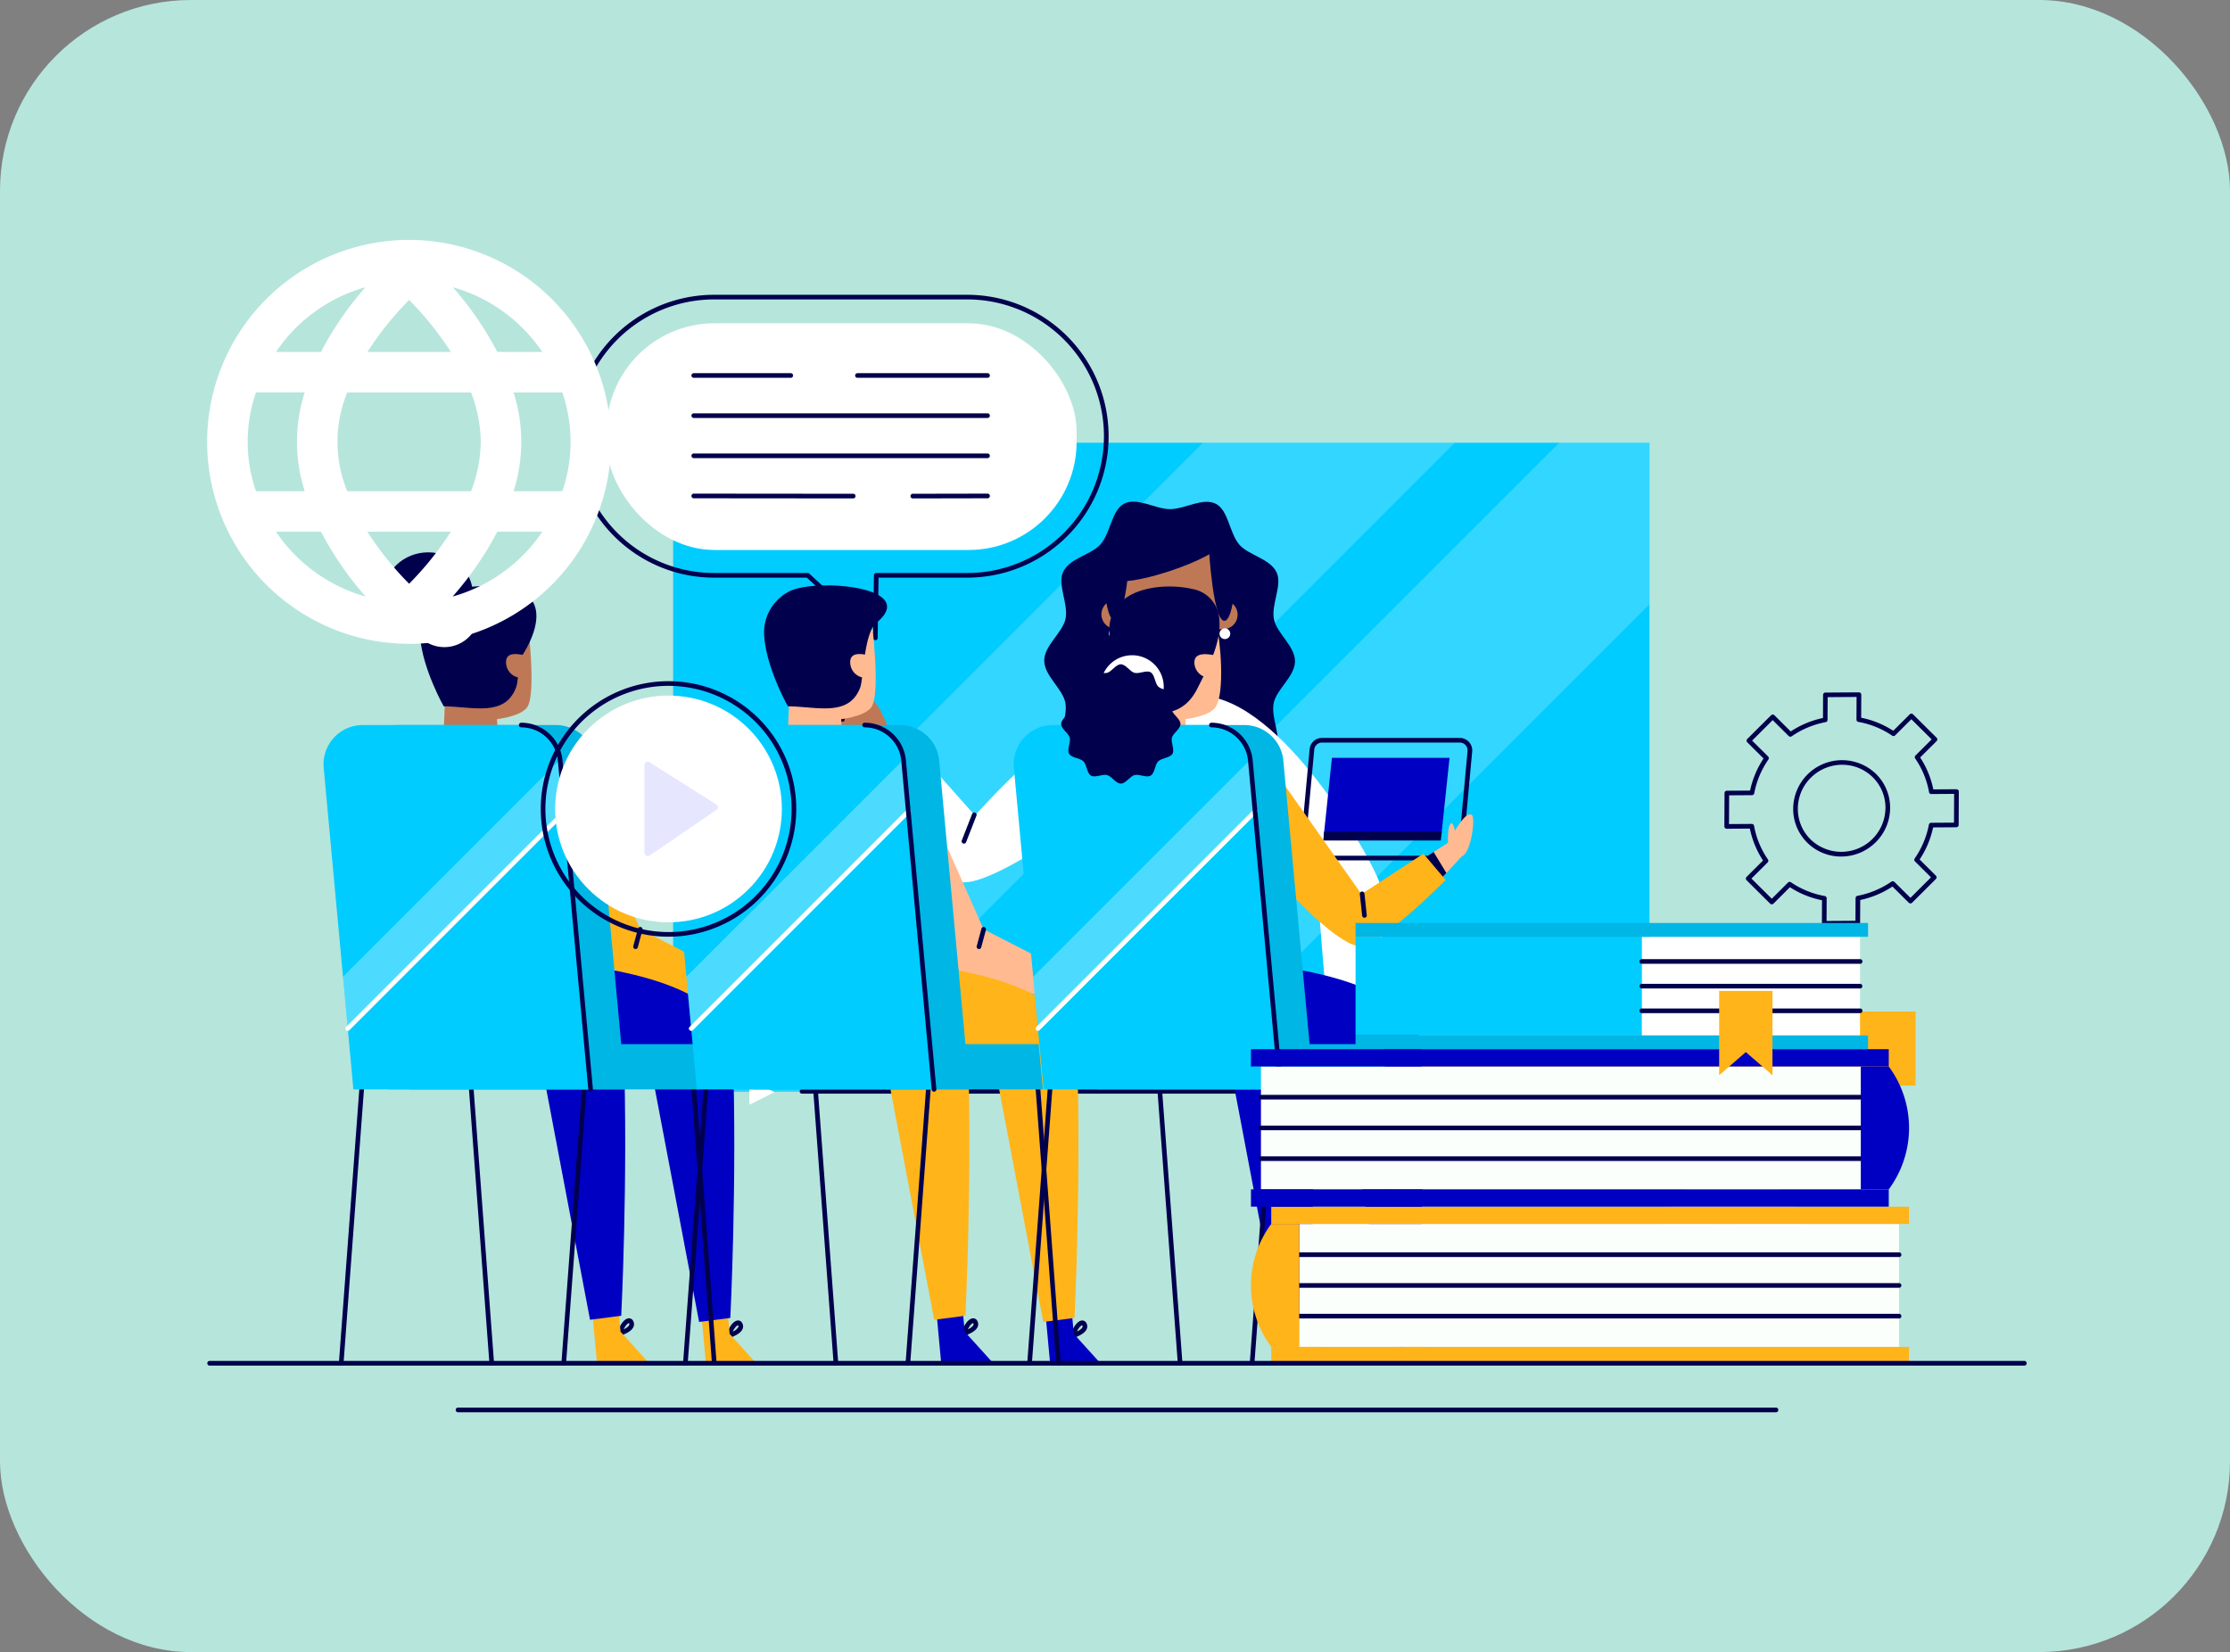 <svg xmlns="http://www.w3.org/2000/svg" xmlns:xlink="http://www.w3.org/1999/xlink" width="409" height="303" viewBox="0 0 409 303">
  <rect x="0" y="0" width="409" height="303" fill="#808080" stroke="none"/>
  <defs>
    <clipPath id="clip-path">
      <rect id="Rectangle_179" data-name="Rectangle 179" width="179.071" height="119.052" fill="none"/>
    </clipPath>
  </defs>
  <g id="Group_13032" data-name="Group 13032" transform="translate(-207.1 -5115.467)">
    <g id="Group_13031" data-name="Group 13031">
      <rect id="Rectangle_177" data-name="Rectangle 177" width="409" height="303" rx="35" transform="translate(207.1 5115.467)" fill="#b6e6dd" opacity="0.98"/>
    </g>
    <g id="Group_3808" data-name="Group 3808" transform="translate(245.1 5159.467)">
      <g id="Group_3705" data-name="Group 3705" transform="translate(67.041 10.066)">
        <rect id="Rectangle_178" data-name="Rectangle 178" width="179.071" height="119.052" transform="translate(18.418 27.133)" fill="#0cf"/>
        <g id="Group_3657" data-name="Group 3657" transform="translate(18.418 27.133)" opacity="0.2" style="mix-blend-mode: lighten;isolation: isolate">
          <path id="Path_3391" data-name="Path 3391" d="M1486.036,176.981l-97.167,97.167v21.884h24.316l119.051-119.052Z" transform="translate(-1388.869 -176.981)" fill="#fff"/>
          <path id="Path_3392" data-name="Path 3392" d="M1565.945,206.615V176.981h-16.566L1430.328,296.032h46.2Z" transform="translate(-1386.874 -176.981)" fill="#fff"/>
        </g>
        <g id="Group_3689" data-name="Group 3689" transform="translate(18.418 27.133)">
          <g id="Group_3688" data-name="Group 3688" clip-path="url(#clip-path)">
            <g id="Group_3687" data-name="Group 3687" transform="translate(26.372 10.797)">
              <path id="Path_3393" data-name="Path 3393" d="M1499.8,216.564c-.009,2.767-3.378,5.12-3.906,7.656-.567,2.722,1.527,6.253.448,8.59-1.174,2.544-5.219,3.154-6.888,5.091-1.83,2.126-2.019,6.234-4.3,7.43-2.4,1.257-5.716-1-8.434-1s-6.051,2.224-8.44.954c-2.271-1.21-2.436-5.319-4.253-7.455-1.657-1.946-5.7-2.579-6.858-5.129-1.066-2.344,1.048-5.863.5-8.587-.514-2.54-3.87-4.914-3.861-7.68s3.378-5.12,3.906-7.656c.567-2.721-1.527-6.253-.448-8.59,1.174-2.544,5.22-3.154,6.888-5.091,1.83-2.126,2.019-6.234,4.3-7.43,2.4-1.257,5.716,1,8.434,1s6.051-2.224,8.439-.953c2.272,1.208,2.436,5.318,4.254,7.454,1.657,1.946,5.7,2.579,6.858,5.129,1.066,2.344-1.049,5.863-.5,8.587C1496.455,211.424,1499.811,213.8,1499.8,216.564Z" transform="translate(-1412.117 -187.282)" fill="#00004d"/>
              <g id="Group_3662" data-name="Group 3662" transform="translate(39.092 84.85)">
                <path id="Path_3394" data-name="Path 3394" d="M1475.033,300.653l1.869-9.234,1.869,9.234h23.76c-.814-14.215-2.3-26.327-4.893-31.974-.27-.588-41.206-.59-41.472,0-2.552,5.647-4.026,17.759-4.838,31.974Z" transform="translate(-1451.328 -268.237)" fill="#0000c3"/>
                <g id="Group_3660" data-name="Group 3660" transform="translate(3.264 4.447)">
                  <g id="Group_3658" data-name="Group 3658" transform="translate(35.548)">
                    <path id="Path_3395" data-name="Path 3395" d="M1497,280.372a.423.423,0,0,1-.271-.1c-1.611-1.343-2.863-2.432-4.113-3.521s-2.5-2.176-4.106-3.517a.425.425,0,1,1,.544-.654c1.614,1.346,2.867,2.437,4.121,3.528s2.494,2.173,4.1,3.511a.426.426,0,0,1-.272.753Z" transform="translate(-1488.359 -272.481)" fill="#fff"/>
                  </g>
                  <g id="Group_3659" data-name="Group 3659" transform="translate(0 0.001)">
                    <path id="Path_3396" data-name="Path 3396" d="M1454.869,280.372a.426.426,0,0,1-.273-.753l8.434-7.039a.425.425,0,1,1,.544.654l-8.434,7.038A.424.424,0,0,1,1454.869,280.372Z" transform="translate(-1454.442 -272.481)" fill="#fff"/>
                  </g>
                </g>
                <g id="Group_3661" data-name="Group 3661" transform="translate(25.147 10.854)">
                  <path id="Path_3397" data-name="Path 3397" d="M1475.747,292.576a.426.426,0,0,1-.426-.427V279.019a.426.426,0,0,1,.852,0v13.131A.426.426,0,0,1,1475.747,292.576Z" transform="translate(-1475.321 -278.593)" fill="#fff"/>
                </g>
              </g>
              <path id="Path_3398" data-name="Path 3398" d="M1497.785,271.493c.172-3.369.883-18.75.883-22.42,0-23.081-9.808-27.993-21.908-27.993s-21.907,4.913-21.907,27.993c0,3.671.71,19.052.881,22.42h0a57.241,57.241,0,0,0,42.05,0Z" transform="translate(-1412.067 -185.656)" fill="#fff"/>
              <g id="Group_3663" data-name="Group 3663" transform="translate(47.024 83.75)">
                <path id="Path_3399" data-name="Path 3399" d="M1476.519,270.7a57.569,57.569,0,0,1-17.324-2.678.426.426,0,1,1,.256-.812,56.535,56.535,0,0,0,34.137,0,.426.426,0,1,1,.256.812A57.565,57.565,0,0,1,1476.519,270.7Z" transform="translate(-1458.896 -267.187)" fill="#00004d"/>
              </g>
              <g id="Group_3665" data-name="Group 3665" transform="translate(52.627 67.151)">
                <g id="Group_3664" data-name="Group 3664">
                  <path id="Path_3400" data-name="Path 3400" d="M1476.308,254.428a30.422,30.422,0,0,1-11.807-2.26.426.426,0,1,1,.334-.784,31.114,31.114,0,0,0,22.947,0,.426.426,0,1,1,.333.784A30.422,30.422,0,0,1,1476.308,254.428Z" transform="translate(-1464.241 -251.35)" fill="#00004d"/>
                </g>
              </g>
              <g id="Group_3677" data-name="Group 3677" transform="translate(0 34.903)">
                <g id="Group_3672" data-name="Group 3672">
                  <g id="Group_3666" data-name="Group 3666" transform="translate(7.646 5.093)">
                    <path id="Path_3401" data-name="Path 3401" d="M1421.326,226.942l4.291-1.5,17.688,19.475s2.544,8.111-1.38,9.514C1435.84,256.606,1421.326,226.942,1421.326,226.942Z" transform="translate(-1421.326 -225.442)" fill="#be7856"/>
                  </g>
                  <path id="Path_3402" data-name="Path 3402" d="M1428.5,228.617l-4.267,4.055c1.377,2.555,3.114,5.656,4.989,8.708.819,1.109,4.6-6.906,4.6-6.906Z" transform="translate(-1413.54 -220.197)" fill="#00004d"/>
                  <path id="Path_3403" data-name="Path 3403" d="M1471.09,221.909c-11.133,1.327-28.549,21.287-28.549,21.287l-11.775-13.222-6.792,4.669s11.651,20.777,16.555,20.8c7.318.2,32.268-19.012,32.268-19.012S1480.1,220.836,1471.09,221.909Z" transform="translate(-1413.552 -220.522)" fill="#fff"/>
                  <path id="Path_3404" data-name="Path 3404" d="M1414.125,223.24c-.117,1.171,10.545,7.154,11.762,6.058C1431.157,224.55,1414.78,216.689,1414.125,223.24Z" transform="translate(-1414.026 -220.576)" fill="#be7856"/>
                  <path id="Path_3405" data-name="Path 3405" d="M1422.284,223.9a25.8,25.8,0,0,1-.732-2.512.643.643,0,0,1,1.027-.659c1.485,1.235,3.635,3.69,3.635,6.447" transform="translate(-1413.67 -220.583)" fill="#be7856"/>
                  <g id="Group_3667" data-name="Group 3667" transform="translate(0.362 0.376)">
                    <path id="Path_3406" data-name="Path 3406" d="M1419.68,222.345a.415.415,0,0,1-.149-.027,9.737,9.737,0,0,0-4.648-.388.426.426,0,0,1-.163-.836,10.478,10.478,0,0,1,5.11.428.426.426,0,0,1-.15.824Z" transform="translate(-1414.376 -220.942)" fill="#00004d"/>
                  </g>
                  <g id="Group_3668" data-name="Group 3668" transform="translate(0 1.727)">
                    <path id="Path_3407" data-name="Path 3407" d="M1419.089,223.667a.434.434,0,0,1-.148-.027,7.729,7.729,0,0,0-4.381-.386.426.426,0,1,1-.207-.827,8.586,8.586,0,0,1,4.884.415.426.426,0,0,1-.149.825Z" transform="translate(-1414.031 -222.231)" fill="#00004d"/>
                  </g>
                  <g id="Group_3669" data-name="Group 3669" transform="translate(0.884 3.066)">
                    <path id="Path_3408" data-name="Path 3408" d="M1418.345,225.17a.423.423,0,0,1-.189-.045,9.077,9.077,0,0,0-2.895-.768.424.424,0,0,1-.386-.462.43.43,0,0,1,.461-.386,9.781,9.781,0,0,1,3.2.854.426.426,0,0,1-.192.807Z" transform="translate(-1414.874 -223.508)" fill="#00004d"/>
                  </g>
                  <g id="Group_3670" data-name="Group 3670" transform="translate(4.218 0.929)">
                    <path id="Path_3409" data-name="Path 3409" d="M1418.5,226.024a.423.423,0,0,1-.419-.362,4.787,4.787,0,0,1,1.695-4.088.426.426,0,0,1,.563.639,3.936,3.936,0,0,0-1.415,3.325.427.427,0,0,1-.362.481A.4.4,0,0,1,1418.5,226.024Z" transform="translate(-1418.056 -221.469)" fill="#00004d"/>
                  </g>
                  <g id="Group_3671" data-name="Group 3671" transform="translate(26.541 22.134)">
                    <path id="Path_3410" data-name="Path 3410" d="M1439.78,247.393a.427.427,0,0,1-.4-.581l1.888-4.839a.426.426,0,1,1,.793.309l-1.886,4.839A.428.428,0,0,1,1439.78,247.393Z" transform="translate(-1439.353 -241.701)" fill="#00004d"/>
                  </g>
                </g>
                <g id="Group_3676" data-name="Group 3676" transform="translate(67.069 0.756)">
                  <g id="Group_3673" data-name="Group 3673" transform="translate(25.851 34.579)">
                    <path id="Path_3411" data-name="Path 3411" d="M1509.785,288.764l-4.349-1.327-2.751-26.165s2.744-8.045,6.738-6.857C1515.615,256.259,1509.785,288.764,1509.785,288.764Z" transform="translate(-1502.685 -254.296)" fill="#be7856"/>
                  </g>
                  <path id="Path_3412" data-name="Path 3412" d="M1504.9,282.155l5.838-.748c.4-2.874.833-6.4,1.125-9.972,0-1.378-7.791,2.851-7.791,2.851Z" transform="translate(-1476.768 -218.906)" fill="#00004d"/>
                  <g id="Group_3674" data-name="Group 3674">
                    <path id="Path_3413" data-name="Path 3413" d="M1480.555,234.185l22.394,25.325s1.3,16.792,1.93,22.984c2.825-.013,5.447.173,8.4.017.093-.1,2.282-21.254,1.025-26.474-.877-3.646-16.588-32.162-31.264-34.608C1473.447,219.829,1480.555,234.185,1480.555,234.185Z" transform="translate(-1478.021 -221.304)" fill="#fff"/>
                  </g>
                  <path id="Path_3414" data-name="Path 3414" d="M1506.35,288.75c1.18,1.611,7.084,7.516,7.655,5.71.355-1.123-4.121-9.4-5.568-10.172C1505.2,282.568,1504.769,286.593,1506.35,288.75Z" transform="translate(-1476.701 -218.294)" fill="#be7856"/>
                  <path id="Path_3415" data-name="Path 3415" d="M1505.381,285.943c-.371,1.825.1,4.72.724,5.57.6.823,1.467-2.566,1.687-3.631Z" transform="translate(-1476.711 -218.194)" fill="#be7856"/>
                  <g id="Group_3675" data-name="Group 3675" transform="translate(24.485 35.116)">
                    <path id="Path_3416" data-name="Path 3416" d="M1501.807,258.384a.426.426,0,0,1-.244-.775l3.883-2.724a.426.426,0,1,1,.49.7l-3.884,2.724A.422.422,0,0,1,1501.807,258.384Z" transform="translate(-1501.382 -254.808)" fill="#00004d"/>
                  </g>
                </g>
              </g>
              <g id="Group_3686" data-name="Group 3686" transform="translate(52.179 2.402)">
                <g id="Group_3678" data-name="Group 3678" transform="translate(7.007 21.699)">
                  <path id="Path_3417" data-name="Path 3417" d="M1475.952,225.347c-1.616-.005-5.642-1.333-5.445-3.82.379-3.7,1.7-7.529,2.208-11.248l6.57.021c.487,3.723,1.782,7.556,2.137,11.261C1481.6,224.049,1477.57,225.352,1475.952,225.347Z" transform="translate(-1470.5 -210.277)" fill="#be7856"/>
                  <path id="Path_3418" data-name="Path 3418" d="M1471.536,215.313c.785,2.661,2.45,4.5,4.385,4.5s3.61-1.822,4.411-4.478c-.352-1.689-.684-3.374-.885-5.041l-6.993-.022C1472.241,211.943,1471.9,213.627,1471.536,215.313Z" transform="translate(-1470.45 -210.277)" fill="#00004d"/>
                </g>
                <g id="Group_3679" data-name="Group 3679" transform="translate(1.826 0.593)">
                  <path id="Path_3419" data-name="Path 3419" d="M1486.973,200.882a10.708,10.708,0,0,0-21.416-.068c-.01,3.106,1.344,17.246,10.654,17.275C1485.565,218.118,1486.964,203.987,1486.973,200.882Z" transform="translate(-1465.557 -190.14)" fill="#be7856"/>
                </g>
                <path id="Path_3420" data-name="Path 3420" d="M1486.191,204.538l-19.709-.062a2.659,2.659,0,1,0-.017,5.318l19.709.063a2.66,2.66,0,0,0,.017-5.319Z" transform="translate(-1463.815 -188.857)" fill="#be7856"/>
                <g id="Group_3680" data-name="Group 3680" transform="translate(7.995 17.349)">
                  <path id="Path_3421" data-name="Path 3421" d="M1473.049,207.2c0,.594-.363,1.074-.806,1.073s-.8-.484-.8-1.079.363-1.073.806-1.072S1473.051,206.611,1473.049,207.2Z" transform="translate(-1471.443 -206.127)" fill="#00004d"/>
                  <path id="Path_3422" data-name="Path 3422" d="M1480.139,207.228c0,.593-.364,1.073-.807,1.072s-.8-.484-.8-1.077.363-1.074.807-1.073S1480.141,206.633,1480.139,207.228Z" transform="translate(-1471.102 -206.126)" fill="#00004d"/>
                </g>
                <g id="Group_3681" data-name="Group 3681" transform="translate(6.463 14.321)">
                  <path id="Path_3423" data-name="Path 3423" d="M1469.981,204.228c.23-.017,3.3.005,3.254-.241C1472.985,202.521,1470.215,203.538,1469.981,204.228Z" transform="translate(-1469.981 -203.237)" fill="#00004d"/>
                  <path id="Path_3424" data-name="Path 3424" d="M1478.44,204c-.044.246,3.023.242,3.253.261C1481.463,203.57,1478.7,202.538,1478.44,204Z" transform="translate(-1469.574 -203.236)" fill="#00004d"/>
                </g>
                <path id="Path_3425" data-name="Path 3425" d="M1476.26,209c0,.814-.98.811-.978,0a12.327,12.327,0,0,1,.494-1.629A12.259,12.259,0,0,1,1476.26,209Z" transform="translate(-1463.263 -188.718)" fill="#00004d"/>
                <g id="Group_3682" data-name="Group 3682" transform="translate(7.559 17.054)">
                  <path id="Path_3426" data-name="Path 3426" d="M1472.054,206.534c0,.379-.231.687-.515.687s-.513-.31-.511-.69.233-.687.516-.685S1472.055,206.154,1472.054,206.534Z" transform="translate(-1471.027 -205.845)" fill="#fff"/>
                  <path id="Path_3427" data-name="Path 3427" d="M1479.23,206.557c0,.379-.233.686-.516.685s-.513-.309-.512-.689.232-.687.516-.685S1479.231,206.177,1479.23,206.557Z" transform="translate(-1470.682 -205.844)" fill="#fff"/>
                </g>
                <path id="Path_3428" data-name="Path 3428" d="M1472.81,210.333a3.334,3.334,0,0,0,6.15.018Z" transform="translate(-1463.382 -188.575)" fill="#fff"/>
                <g id="Group_3683" data-name="Group 3683" transform="translate(0.577 4.743)">
                  <path id="Path_3429" data-name="Path 3429" d="M1468.929,195.031c0-.02,0-.016,0,0Z" transform="translate(-1464.146 -194.055)" fill="#00004d"/>
                  <path id="Path_3430" data-name="Path 3430" d="M1466.065,208.741c2.166.666,3.054-13,3.083-13.475C1463.005,189.314,1463.733,208.025,1466.065,208.741Z" transform="translate(-1464.365 -194.099)" fill="#00004d"/>
                  <path id="Path_3431" data-name="Path 3431" d="M1482.6,195.306c.027.477.835,14.145,3.006,13.492C1487.941,208.1,1488.778,189.389,1482.6,195.306Z" transform="translate(-1463.488 -194.097)" fill="#00004d"/>
                  <path id="Path_3432" data-name="Path 3432" d="M1482.6,195.07h0C1482.6,195.055,1482.6,195.05,1482.6,195.07Z" transform="translate(-1463.488 -194.053)" fill="#00004d"/>
                </g>
                <path id="Path_3433" data-name="Path 3433" d="M1485.846,194.638c-.006,2.315-13.171,7.179-18.444,7.164s-1.231-12.26,9.333-12.228C1482.009,189.589,1485.854,192.323,1485.846,194.638Z" transform="translate(-1463.753 -189.574)" fill="#00004d"/>
                <g id="Group_3684" data-name="Group 3684" transform="translate(1.377 20.787)">
                  <path id="Path_3434" data-name="Path 3434" d="M1466.115,209.407a.984.984,0,1,0,.981.986A.983.983,0,0,0,1466.115,209.407Z" transform="translate(-1465.129 -209.407)" fill="#fff"/>
                  <path id="Path_3435" data-name="Path 3435" d="M1485.469,209.463a.984.984,0,1,0,.981.987A.985.985,0,0,0,1485.469,209.463Z" transform="translate(-1464.198 -209.404)" fill="#fff"/>
                </g>
                <g id="Group_3685" data-name="Group 3685" transform="translate(5.041 31.58)">
                  <path id="Path_3436" data-name="Path 3436" d="M1476,226.116c-4.653,0-7.122-4.413-7.225-4.6a1.223,1.223,0,1,1,2.144-1.175c.017.029,1.892,3.33,5.082,3.33h.031a5.728,5.728,0,0,0,4.944-3.245,1.223,1.223,0,0,1,2.232,1,8.187,8.187,0,0,1-7.16,4.691Z" transform="translate(-1468.625 -219.705)" fill="#00004d"/>
                </g>
              </g>
            </g>
          </g>
        </g>
        <g id="Group_3695" data-name="Group 3695" transform="translate(23.497 131.456)">
          <rect id="Rectangle_180" data-name="Rectangle 180" width="179.071" height="13.591" transform="translate(43.72)" fill="#ffb41a"/>
          <g id="Group_3690" data-name="Group 3690" transform="translate(0 12.492)">
            <rect id="Rectangle_181" data-name="Rectangle 181" width="4.607" height="4.607" fill="#fff"/>
            <path id="Path_3437" data-name="Path 3437" d="M1402.208,293.04v-4.607l4.607,2.3Z" transform="translate(-1393.307 -288.433)" fill="#fff"/>
          </g>
          <g id="Group_3691" data-name="Group 3691" transform="translate(18.116 14.212)">
            <path id="Path_3438" data-name="Path 3438" d="M1545.469,290.926H1411.425a.426.426,0,0,1,0-.852h134.043a.426.426,0,0,1,0,.852Z" transform="translate(-1411 -290.074)" fill="#fff"/>
          </g>
          <g id="Group_3692" data-name="Group 3692" transform="translate(18.116 14.212)">
            <path id="Path_3439" data-name="Path 3439" d="M1506.7,290.926h-95.27a.426.426,0,0,1,0-.852h95.27a.426.426,0,0,1,0,.852Z" transform="translate(-1411 -290.074)" fill="#00004d"/>
          </g>
          <path id="Path_3440" data-name="Path 3440" d="M1504.488,290.586a2.318,2.318,0,1,1-2.319-2.317A2.318,2.318,0,0,1,1504.488,290.586Z" transform="translate(-1388.609 -275.949)" fill="#00004d"/>
          <g id="Group_3694" data-name="Group 3694" transform="translate(159.886 12.065)">
            <g id="Group_3693" data-name="Group 3693">
              <path id="Path_3441" data-name="Path 3441" d="M1553.641,293.485h-6.953a.424.424,0,0,1-.425-.426v-4.606a.425.425,0,0,1,.425-.427h6.953a.426.426,0,0,1,.426.427v4.606A.425.425,0,0,1,1553.641,293.485Zm-6.528-.851h6.1v-3.755h-6.1Z" transform="translate(-1546.262 -288.026)" fill="#fff"/>
            </g>
          </g>
        </g>
        <g id="Group_3704" data-name="Group 3704">
          <rect id="Rectangle_182" data-name="Rectangle 182" width="86.226" height="41.584" rx="19.827" transform="translate(6.192 5.222)" fill="#fff"/>
          <g id="Group_3696" data-name="Group 3696">
            <path id="Path_3442" data-name="Path 3442" d="M1426.8,214.443a.424.424,0,0,1-.289-.113l-12.272-11.358h-17a25.939,25.939,0,1,1,0-51.878h46.406a25.939,25.939,0,1,1,0,51.878h-16.254l-.168,11.052a.424.424,0,0,1-.258.385A.43.43,0,0,1,1426.8,214.443Zm-29.559-62.5a25.088,25.088,0,1,0,0,50.176H1414.4a.424.424,0,0,1,.289.113l11.694,10.823.16-10.517a.426.426,0,0,1,.425-.419h16.673a25.088,25.088,0,1,0,0-50.176Z" transform="translate(-1371.297 -151.093)" fill="#00004d"/>
          </g>
          <g id="Group_3703" data-name="Group 3703" transform="translate(21.779 14.377)">
            <g id="Group_3697" data-name="Group 3697" transform="translate(0 7.364)">
              <path id="Path_3443" data-name="Path 3443" d="M1446.38,172.688H1392.5a.426.426,0,0,1,0-.852h53.878a.426.426,0,0,1,0,.852Z" transform="translate(-1392.076 -171.836)" fill="#00004d"/>
            </g>
            <g id="Group_3698" data-name="Group 3698">
              <path id="Path_3444" data-name="Path 3444" d="M1410.289,165.662H1392.5a.426.426,0,0,1,0-.852h17.788a.426.426,0,0,1,0,.852Z" transform="translate(-1392.076 -164.81)" fill="#00004d"/>
            </g>
            <g id="Group_3699" data-name="Group 3699" transform="translate(30.022)">
              <path id="Path_3445" data-name="Path 3445" d="M1445,165.662h-23.856a.426.426,0,0,1,0-.852H1445a.426.426,0,0,1,0,.852Z" transform="translate(-1420.72 -164.81)" fill="#00004d"/>
            </g>
            <g id="Group_3700" data-name="Group 3700" transform="translate(0 22.092)">
              <path id="Path_3446" data-name="Path 3446" d="M1421.743,186.766h0l-29.241-.026a.426.426,0,0,1,0-.852h0l29.241.026a.426.426,0,0,1,0,.852Z" transform="translate(-1392.076 -185.888)" fill="#00004d"/>
            </g>
            <g id="Group_3701" data-name="Group 3701" transform="translate(40.173 22.092)">
              <path id="Path_3447" data-name="Path 3447" d="M1430.831,186.766a.426.426,0,0,1,0-.852l13.705-.026h0a.426.426,0,0,1,0,.852l-13.705.026Z" transform="translate(-1430.405 -185.888)" fill="#00004d"/>
            </g>
            <g id="Group_3702" data-name="Group 3702" transform="translate(0 14.728)">
              <path id="Path_3448" data-name="Path 3448" d="M1446.38,179.714H1392.5a.426.426,0,0,1,0-.852h53.878a.426.426,0,0,1,0,.852Z" transform="translate(-1392.076 -178.862)" fill="#00004d"/>
            </g>
          </g>
        </g>
      </g>
      <g id="Group_3784" data-name="Group 3784" transform="translate(21.336 57.301)">
        <g id="Group_3730" data-name="Group 3730">
          <g id="Group_3707" data-name="Group 3707" transform="translate(35.917 42.636)">
            <path id="Path_3449" data-name="Path 3449" d="M1328.468,314.12l11.773,26.5,14.718,7.534-1.082,5.2s-13.5-2.556-16.91-4.143c-3-1.084-18.9-28.7-18.9-28.7Z" transform="translate(-1318.07 -314.12)" fill="#ffb41a"/>
            <g id="Group_3706" data-name="Group 3706" transform="translate(20.885 26.076)">
              <path id="Path_3450" data-name="Path 3450" d="M1338.421,343.047a.492.492,0,0,1-.11-.014.426.426,0,0,1-.3-.522l.861-3.2a.435.435,0,0,1,.522-.3.426.426,0,0,1,.3.522l-.861,3.2A.426.426,0,0,1,1338.421,343.047Z" transform="translate(-1337.996 -338.999)" fill="#00004d"/>
            </g>
          </g>
          <g id="Group_3711" data-name="Group 3711" transform="translate(42.257 75.291)">
            <g id="Group_3710" data-name="Group 3710" transform="translate(26.983 63.259)">
              <g id="Group_3709" data-name="Group 3709">
                <g id="Group_3708" data-name="Group 3708" transform="translate(4.725 2.333)">
                  <path id="Path_3451" data-name="Path 3451" d="M1354.812,411.063a.425.425,0,0,1-.426-.41.41.41,0,0,1,0-.217c.339-1.367,1.174-2.474,1.944-2.572a.831.831,0,0,1,.864.467,1.224,1.224,0,0,1,.092,1.024c-.317.877-1.587,1.386-2.2,1.631l-.113.045A.435.435,0,0,1,1354.812,411.063Zm1.615-2.328c-.166,0-.621.393-.96,1.154a2.078,2.078,0,0,0,1.016-.822.377.377,0,0,0-.04-.331Z" transform="translate(-1354.37 -407.856)" fill="#00004d"/>
                </g>
                <path id="Path_3452" data-name="Path 3452" d="M1349.863,406.156l4.8-.525.444,4.792,5.046,5.574h-9.379Z" transform="translate(-1349.863 -405.631)" fill="#ffb41a"/>
              </g>
            </g>
            <path id="Path_3453" data-name="Path 3453" d="M1324.119,345.276s32.323,1.529,32.811,16.006c.812,24.128-.459,49.118-.459,49.118l-5.721.741-8.625-45.458-18.006-1.2Z" transform="translate(-1324.119 -345.276)" fill="#0000c3"/>
          </g>
          <g id="Group_3715" data-name="Group 3715" transform="translate(22.25 74.89)">
            <g id="Group_3714" data-name="Group 3714" transform="translate(26.983 63.259)">
              <g id="Group_3713" data-name="Group 3713">
                <g id="Group_3712" data-name="Group 3712" transform="translate(4.724 2.334)">
                  <path id="Path_3454" data-name="Path 3454" d="M1335.723,410.681a.425.425,0,0,1-.394-.264.447.447,0,0,1-.031-.145.416.416,0,0,1,0-.218c.34-1.367,1.175-2.473,1.944-2.571a.839.839,0,0,1,.866.467,1.227,1.227,0,0,1,.091,1.024c-.317.877-1.588,1.386-2.2,1.63l-.112.045A.434.434,0,0,1,1335.723,410.681Zm1.616-2.326c-.167,0-.622.393-.961,1.153.435-.216.9-.508,1.017-.823a.372.372,0,0,0-.04-.329Z" transform="translate(-1335.281 -407.476)" fill="#00004d"/>
                </g>
                <path id="Path_3455" data-name="Path 3455" d="M1330.775,405.774l4.8-.525.444,4.792,5.046,5.574h-9.379Z" transform="translate(-1330.775 -405.249)" fill="#ffb41a"/>
              </g>
            </g>
            <path id="Path_3456" data-name="Path 3456" d="M1305.03,344.894s32.324,1.529,32.811,16.006c.813,24.128-.459,49.119-.459,49.119l-5.721.741-8.625-45.459-18.007-1.2Z" transform="translate(-1305.03 -344.894)" fill="#0000c3"/>
          </g>
          <g id="Group_3720" data-name="Group 3720" transform="translate(11.011)">
            <g id="Group_3717" data-name="Group 3717" transform="translate(10.839 18.392)">
              <g id="Group_3716" data-name="Group 3716">
                <path id="Path_3457" data-name="Path 3457" d="M1305.487,291.034l-.839,18.442,10.352.333-1.1-18.819Z" transform="translate(-1304.648 -290.989)" fill="#be7856"/>
              </g>
            </g>
            <path id="Path_3458" data-name="Path 3458" d="M1313.579,303.527,1315,288.445c.3-.984,4.815-2.789,4.815-2.789s1.61,12.872-.034,15.513C1318.591,303.083,1313.579,303.527,1313.579,303.527Z" transform="translate(-1293.38 -272.854)" fill="#be7856"/>
            <g id="Group_3718" data-name="Group 3718" transform="translate(6.683 6.132)">
              <path id="Path_3459" data-name="Path 3459" d="M1305.03,301.4c5.376.059,11.181,1.986,13.257-3.415.454-1.179.22-2.674,1.144-5.912,0,0,11.462-16.621-13.684-11.956-3.682.683-5.31,5.014-5.033,8.6C1301.164,294.561,1305.03,301.4,1305.03,301.4Z" transform="translate(-1300.683 -279.292)" fill="#00004d"/>
            </g>
            <path id="Path_3460" data-name="Path 3460" d="M1318.92,291.417c-1.241-.228-3.378-.6-3.167,1.608a2.843,2.843,0,0,0,3.167,2.554Z" transform="translate(-1293.276 -272.585)" fill="#be7856"/>
            <g id="Group_3719" data-name="Group 3719">
              <path id="Path_3461" data-name="Path 3461" d="M1311.632,283.875a6.4,6.4,0,1,1-6.386-6.059A6.229,6.229,0,0,1,1311.632,283.875Z" transform="translate(-1294.088 -273.231)" fill="#fff"/>
              <ellipse id="Ellipse_101" data-name="Ellipse 101" cx="8.199" cy="7.778" rx="8.199" ry="7.778" fill="#00004d"/>
            </g>
          </g>
          <g id="Group_3723" data-name="Group 3723" transform="translate(2.818 94.671)">
            <g id="Group_3721" data-name="Group 3721" transform="translate(40.814)">
              <path id="Path_3462" data-name="Path 3462" d="M1325.857,418.236h-.032a.426.426,0,0,1-.393-.456l4-53.617a.421.421,0,0,1,.457-.393.426.426,0,0,1,.393.456l-4,53.617A.426.426,0,0,1,1325.857,418.236Z" transform="translate(-1325.43 -363.766)" fill="#00004d"/>
            </g>
            <g id="Group_3722" data-name="Group 3722">
              <path id="Path_3463" data-name="Path 3463" d="M1286.917,418.236h-.032a.427.427,0,0,1-.393-.456l4-53.617a.426.426,0,0,1,.85.063l-4,53.617A.426.426,0,0,1,1286.917,418.236Z" transform="translate(-1286.49 -363.766)" fill="#00004d"/>
            </g>
          </g>
          <g id="Group_3726" data-name="Group 3726" transform="translate(26.426 94.67)">
            <g id="Group_3724" data-name="Group 3724">
              <path id="Path_3464" data-name="Path 3464" d="M1313.441,418.236a.426.426,0,0,1-.425-.394l-4-53.617a.425.425,0,0,1,.393-.456.419.419,0,0,1,.456.393l4,53.617a.427.427,0,0,1-.393.456Z" transform="translate(-1309.015 -363.766)" fill="#00004d"/>
            </g>
            <g id="Group_3725" data-name="Group 3725" transform="translate(40.814 0.002)">
              <path id="Path_3465" data-name="Path 3465" d="M1352.382,418.236a.427.427,0,0,1-.426-.394l-4-53.617a.424.424,0,0,1,.393-.456.414.414,0,0,1,.457.393l4,53.617a.425.425,0,0,1-.393.456Z" transform="translate(-1347.955 -363.768)" fill="#00004d"/>
            </g>
          </g>
          <g id="Group_3729" data-name="Group 3729" transform="translate(0 31.251)">
            <path id="Path_3466" data-name="Path 3466" d="M1338.882,370.488h-43.51l-5.441-58.9a7.192,7.192,0,0,1,7.155-7.923h29.052a7.191,7.191,0,0,1,7.154,6.461Z" transform="translate(-1283.508 -303.238)" fill="#00b6e4"/>
            <path id="Path_3467" data-name="Path 3467" d="M1351.126,359.5h-52.336v8.3h53.1Z" transform="translate(-1283.08 -300.552)" fill="#00b6e4"/>
            <path id="Path_3468" data-name="Path 3468" d="M1332.79,370.488h-43.51l-5.439-58.9a7.191,7.191,0,0,1,7.154-7.923h29.052a7.192,7.192,0,0,1,7.155,6.461Z" transform="translate(-1283.802 -303.238)" fill="#0cf"/>
            <path id="Path_3469" data-name="Path 3469" d="M1288.085,359.037l39.82-39.82-.869-9.384c0-.037-.012-.072-.017-.109l-39.812,39.813Z" transform="translate(-1283.638 -302.947)" fill="#fff" opacity="0.3"/>
            <g id="Group_3727" data-name="Group 3727" transform="translate(4.022 15.845)">
              <path id="Path_3470" data-name="Path 3470" d="M1288.065,359.046a.426.426,0,0,1-.3-.727l39.82-39.819a.425.425,0,1,1,.6.6l-39.82,39.82A.425.425,0,0,1,1288.065,359.046Z" transform="translate(-1287.639 -318.375)" fill="#fff"/>
            </g>
            <g id="Group_3728" data-name="Group 3728" transform="translate(35.819)">
              <path id="Path_3471" data-name="Path 3471" d="M1331.145,370.933a.425.425,0,0,1-.422-.387l-5.59-60.363a6.748,6.748,0,0,0-6.731-6.074.426.426,0,0,1,0-.851,7.6,7.6,0,0,1,7.578,6.843l5.589,60.367a.424.424,0,0,1-.384.462Z" transform="translate(-1317.976 -303.258)" fill="#00004d"/>
            </g>
          </g>
        </g>
        <g id="Group_3754" data-name="Group 3754" transform="translate(62.987 6.068)">
          <g id="Group_3732" data-name="Group 3732" transform="translate(35.917 36.568)">
            <path id="Path_3472" data-name="Path 3472" d="M1388.564,314.12l11.775,26.5,14.717,7.534-1.082,5.2s-13.505-2.556-16.91-4.143c-3-1.084-18.9-28.7-18.9-28.7Z" transform="translate(-1378.166 -314.12)" fill="#ffba92"/>
            <g id="Group_3731" data-name="Group 3731" transform="translate(20.884 26.076)">
              <path id="Path_3473" data-name="Path 3473" d="M1398.518,343.047a.5.5,0,0,1-.11-.014.428.428,0,0,1-.3-.522l.863-3.2a.433.433,0,0,1,.522-.3.427.427,0,0,1,.3.522l-.862,3.2A.426.426,0,0,1,1398.518,343.047Z" transform="translate(-1398.091 -338.999)" fill="#00004d"/>
            </g>
          </g>
          <g id="Group_3736" data-name="Group 3736" transform="translate(42.394 69.223)">
            <g id="Group_3735" data-name="Group 3735" transform="translate(26.983 63.259)">
              <g id="Group_3734" data-name="Group 3734">
                <g id="Group_3733" data-name="Group 3733" transform="translate(4.725 2.333)">
                  <path id="Path_3474" data-name="Path 3474" d="M1415.039,411.063a.424.424,0,0,1-.394-.264.409.409,0,0,1-.032-.15.441.441,0,0,1,0-.213c.339-1.367,1.174-2.473,1.944-2.572a.84.84,0,0,1,.865.466,1.233,1.233,0,0,1,.092,1.026c-.318.877-1.59,1.386-2.2,1.63l-.11.045A.442.442,0,0,1,1415.039,411.063Zm1.615-2.328c-.166,0-.62.393-.96,1.154.435-.215.9-.508,1.016-.822a.373.373,0,0,0-.04-.331Z" transform="translate(-1414.599 -407.857)" fill="#00004d"/>
                </g>
                <path id="Path_3475" data-name="Path 3475" d="M1410.09,406.156l4.8-.525.444,4.792,5.046,5.574h-9.379Z" transform="translate(-1410.09 -405.631)" fill="#0000c3"/>
              </g>
            </g>
            <path id="Path_3476" data-name="Path 3476" d="M1384.346,345.276s32.323,1.529,32.811,16.006c.813,24.128-.459,49.118-.459,49.118l-5.721.741-8.625-45.458-18.007-1.2Z" transform="translate(-1384.346 -345.276)" fill="#ffb41a"/>
          </g>
          <g id="Group_3740" data-name="Group 3740" transform="translate(22.388 68.822)">
            <g id="Group_3739" data-name="Group 3739" transform="translate(26.983 63.259)">
              <g id="Group_3738" data-name="Group 3738">
                <g id="Group_3737" data-name="Group 3737" transform="translate(4.724 2.334)">
                  <path id="Path_3477" data-name="Path 3477" d="M1395.951,410.681a.429.429,0,0,1-.427-.409.439.439,0,0,1,0-.218c.341-1.367,1.176-2.473,1.945-2.571a.837.837,0,0,1,.865.467,1.225,1.225,0,0,1,.092,1.023c-.317.877-1.588,1.387-2.2,1.63l-.112.046A.436.436,0,0,1,1395.951,410.681Zm1.616-2.326c-.168,0-.621.393-.961,1.152.435-.215.9-.507,1.016-.822a.369.369,0,0,0-.04-.329Z" transform="translate(-1395.509 -407.476)" fill="#00004d"/>
                </g>
                <path id="Path_3478" data-name="Path 3478" d="M1391,405.774l4.8-.525.444,4.792,5.046,5.574h-9.379Z" transform="translate(-1391.002 -405.249)" fill="#0000c3"/>
              </g>
            </g>
            <path id="Path_3479" data-name="Path 3479" d="M1365.258,344.894s32.323,1.529,32.811,16.006c.813,24.128-.459,49.119-.459,49.119l-5.722.741-8.625-45.459-18.005-1.2Z" transform="translate(-1365.258 -344.894)" fill="#ffb41a"/>
          </g>
          <g id="Group_3744" data-name="Group 3744" transform="translate(17.834)">
            <g id="Group_3742" data-name="Group 3742" transform="translate(4.154 12.324)">
              <g id="Group_3741" data-name="Group 3741">
                <path id="Path_3480" data-name="Path 3480" d="M1365.715,291.034l-.839,18.442,10.352.333-1.1-18.819Z" transform="translate(-1364.876 -290.989)" fill="#ffba92"/>
              </g>
            </g>
            <path id="Path_3481" data-name="Path 3481" d="M1373.807,303.527l1.421-15.082c.3-.984,4.814-2.789,4.814-2.789s1.61,12.872-.033,15.513C1378.818,303.083,1373.807,303.527,1373.807,303.527Z" transform="translate(-1360.293 -278.922)" fill="#ffba92"/>
            <g id="Group_3743" data-name="Group 3743">
              <path id="Path_3482" data-name="Path 3482" d="M1365.257,301.4c5.376.059,11.181,1.986,13.257-3.415.629-1.636.631-9.957,3-11.913,7.816-6.449-10.2-8.106-15.54-5.955a8.438,8.438,0,0,0-5.034,8.6C1361.391,294.564,1365.257,301.4,1365.257,301.4Z" transform="translate(-1360.913 -279.231)" fill="#00004d"/>
            </g>
            <path id="Path_3483" data-name="Path 3483" d="M1379.147,291.417c-1.241-.228-3.378-.6-3.167,1.608a2.842,2.842,0,0,0,3.167,2.554Z" transform="translate(-1360.189 -278.653)" fill="#ffba92"/>
          </g>
          <g id="Group_3747" data-name="Group 3747" transform="translate(2.956 88.605)">
            <g id="Group_3745" data-name="Group 3745" transform="translate(40.814)">
              <path id="Path_3484" data-name="Path 3484" d="M1386.083,418.236h-.031a.426.426,0,0,1-.393-.456l4-53.617a.417.417,0,0,1,.456-.393.425.425,0,0,1,.393.456l-4,53.617A.426.426,0,0,1,1386.083,418.236Z" transform="translate(-1385.658 -363.768)" fill="#00004d"/>
            </g>
            <g id="Group_3746" data-name="Group 3746">
              <path id="Path_3485" data-name="Path 3485" d="M1347.144,418.236h-.031a.425.425,0,0,1-.393-.456l4-53.617a.416.416,0,0,1,.457-.393.426.426,0,0,1,.393.456l-4,53.617A.425.425,0,0,1,1347.144,418.236Z" transform="translate(-1346.718 -363.768)" fill="#00004d"/>
            </g>
          </g>
          <g id="Group_3750" data-name="Group 3750" transform="translate(26.564 88.605)">
            <g id="Group_3748" data-name="Group 3748">
              <path id="Path_3486" data-name="Path 3486" d="M1373.669,418.236a.426.426,0,0,1-.425-.394l-4-53.617a.425.425,0,0,1,.393-.456.414.414,0,0,1,.457.393l4,53.617a.425.425,0,0,1-.393.456Z" transform="translate(-1369.242 -363.768)" fill="#00004d"/>
            </g>
            <g id="Group_3749" data-name="Group 3749" transform="translate(40.813)">
              <path id="Path_3487" data-name="Path 3487" d="M1412.609,418.236a.426.426,0,0,1-.425-.394l-4-53.617a.425.425,0,0,1,.393-.456.411.411,0,0,1,.456.393l4,53.617a.425.425,0,0,1-.393.456Z" transform="translate(-1408.182 -363.768)" fill="#00004d"/>
            </g>
          </g>
          <g id="Group_3753" data-name="Group 3753" transform="translate(0 25.183)">
            <path id="Path_3488" data-name="Path 3488" d="M1399.109,370.488H1355.6l-5.441-58.9a7.192,7.192,0,0,1,7.156-7.923h29.052a7.191,7.191,0,0,1,7.154,6.461Z" transform="translate(-1343.598 -303.238)" fill="#00b6e4"/>
            <path id="Path_3489" data-name="Path 3489" d="M1411.354,359.5h-52.336v8.3h53.1Z" transform="translate(-1343.17 -300.552)" fill="#00b6e4"/>
            <path id="Path_3490" data-name="Path 3490" d="M1392.886,370.488h-43.509l-5.441-58.9a7.191,7.191,0,0,1,7.154-7.923h29.052a7.191,7.191,0,0,1,7.154,6.461Z" transform="translate(-1343.898 -303.238)" fill="#0cf"/>
            <path id="Path_3491" data-name="Path 3491" d="M1348.181,359.037l39.82-39.82-.869-9.384c0-.037-.013-.072-.017-.109L1347.3,349.537Z" transform="translate(-1343.734 -302.947)" fill="#fff" opacity="0.3"/>
            <g id="Group_3751" data-name="Group 3751" transform="translate(4.022 15.845)">
              <path id="Path_3492" data-name="Path 3492" d="M1348.162,359.046a.426.426,0,0,1-.3-.727l39.82-39.819a.425.425,0,1,1,.6.6l-39.819,39.82A.427.427,0,0,1,1348.162,359.046Z" transform="translate(-1347.735 -318.375)" fill="#fff"/>
            </g>
            <g id="Group_3752" data-name="Group 3752" transform="translate(35.818)">
              <path id="Path_3493" data-name="Path 3493" d="M1391.242,370.933a.427.427,0,0,1-.424-.387l-5.591-60.363a6.747,6.747,0,0,0-6.731-6.074.426.426,0,0,1,0-.851,7.6,7.6,0,0,1,7.579,6.843l5.591,60.367a.426.426,0,0,1-.385.462Z" transform="translate(-1378.071 -303.258)" fill="#00004d"/>
            </g>
          </g>
        </g>
        <g id="Group_3783" data-name="Group 3783" transform="translate(126.586 6.266)">
          <g id="Group_3758" data-name="Group 3758" transform="translate(52.606 27.774)">
            <g id="Group_3755" data-name="Group 3755">
              <path id="Path_3494" data-name="Path 3494" d="M1482.325,328.379H1457.05a2.283,2.283,0,0,1-2.272-2.495l1.657-17.892a2.271,2.271,0,0,1,2.272-2.073h25.271a2.283,2.283,0,0,1,2.272,2.492L1484.6,326.3A2.271,2.271,0,0,1,1482.325,328.379Zm-23.618-21.609a1.424,1.424,0,0,0-1.424,1.3l-1.657,17.893a1.43,1.43,0,0,0,1.424,1.564h25.275a1.425,1.425,0,0,0,1.424-1.3l1.653-17.893a1.434,1.434,0,0,0-1.424-1.564Z" transform="translate(-1454.768 -305.919)" fill="#00004d"/>
            </g>
            <g id="Group_3757" data-name="Group 3757" transform="translate(4.169 3.649)">
              <path id="Path_3495" data-name="Path 3495" d="M1480.391,323.736h-21.562l1.5-14.335H1481.9Z" transform="translate(-1458.742 -309.401)" fill="#0000c3"/>
              <g id="Group_3756" data-name="Group 3756" transform="translate(0 13.525)">
                <path id="Path_3496" data-name="Path 3496" d="M1480.308,323.941h-21.562l.172-1.637h21.562Z" transform="translate(-1458.746 -322.305)" fill="#00004d"/>
              </g>
            </g>
          </g>
          <g id="Group_3761" data-name="Group 3761" transform="translate(39.62 34.486)">
            <g id="Group_3759" data-name="Group 3759" transform="translate(21.454 12.353)">
              <path id="Path_3497" data-name="Path 3497" d="M1484.562,326.079l-2.872-1.97-16.984,10.857s-3.507,5.488-.887,7.312C1467.884,345.106,1484.562,326.079,1484.562,326.079Z" transform="translate(-1462.848 -324.109)" fill="#ffba92"/>
            </g>
            <path id="Path_3498" data-name="Path 3498" d="M1478.29,325.879l2.342,3.854c-1.529,1.614-3.436,3.559-5.434,5.44-.827.656-2.016-6.028-2.016-6.028Z" transform="translate(-1440.896 -311.671)" fill="#00004d"/>
            <path id="Path_3499" data-name="Path 3499" d="M1451.069,312.323l15.472,21.938,11.357-7.418,4.087,4.814s-12.78,13.029-16.41,12.063c-5.451-1.32-20.793-17.665-23.164-25.9C1441.76,315.564,1451.069,312.323,1451.069,312.323Z" transform="translate(-1442.378 -312.323)" fill="#ffb41a"/>
            <path id="Path_3500" data-name="Path 3500" d="M1481.13,323.525c.773-1.32,2.522-4.608,3.722-4.207.855.285,0,6.8-1.6,7.6C1480.741,328.175,1480.093,325.293,1481.13,323.525Z" transform="translate(-1440.536 -311.988)" fill="#ffba92"/>
            <path id="Path_3501" data-name="Path 3501" d="M1480.827,326.061c-.425-1.362-.379-5.218.428-5.218.4,0,.78,2.286,1.031,3.08Z" transform="translate(-1440.541 -311.913)" fill="#ffba92"/>
            <g id="Group_3760" data-name="Group 3760" transform="translate(23.859 21.456)">
              <path id="Path_3502" data-name="Path 3502" d="M1465.993,337.6a.425.425,0,0,1-.422-.379l-.427-3.959a.427.427,0,0,1,.379-.469.436.436,0,0,1,.469.378l.426,3.957a.427.427,0,0,1-.377.47Z" transform="translate(-1465.142 -332.794)" fill="#00004d"/>
            </g>
          </g>
          <g id="Group_3765" data-name="Group 3765" transform="translate(41.922 69.025)">
            <g id="Group_3764" data-name="Group 3764" transform="translate(26.982 63.259)">
              <g id="Group_3763" data-name="Group 3763">
                <g id="Group_3762" data-name="Group 3762" transform="translate(4.725 2.333)">
                  <path id="Path_3503" data-name="Path 3503" d="M1475.266,411.063a.425.425,0,0,1-.426-.414.418.418,0,0,1,0-.213c.338-1.367,1.174-2.473,1.943-2.572a.843.843,0,0,1,.866.466,1.232,1.232,0,0,1,.091,1.026c-.316.877-1.589,1.386-2.2,1.63l-.111.045A.434.434,0,0,1,1475.266,411.063Zm1.616-2.328c-.166,0-.62.393-.96,1.154a2.077,2.077,0,0,0,1.016-.822.375.375,0,0,0-.04-.331Z" transform="translate(-1474.826 -407.857)" fill="#00004d"/>
                </g>
                <path id="Path_3504" data-name="Path 3504" d="M1470.318,406.156l4.8-.525.444,4.792,5.046,5.574h-9.379Z" transform="translate(-1470.318 -405.631)" fill="#ffb41a"/>
              </g>
            </g>
            <path id="Path_3505" data-name="Path 3505" d="M1444.574,345.276s32.323,1.529,32.81,16.006c.813,24.128-.459,49.118-.459,49.118l-5.72.741-8.625-45.458-18.006-1.2Z" transform="translate(-1444.574 -345.276)" fill="#0000c3"/>
          </g>
          <g id="Group_3769" data-name="Group 3769" transform="translate(21.914 68.624)">
            <g id="Group_3768" data-name="Group 3768" transform="translate(26.983 63.259)">
              <g id="Group_3767" data-name="Group 3767">
                <g id="Group_3766" data-name="Group 3766" transform="translate(4.724 2.334)">
                  <path id="Path_3506" data-name="Path 3506" d="M1456.178,410.681a.426.426,0,0,1-.394-.264.447.447,0,0,1-.031-.145.417.417,0,0,1,0-.218c.34-1.367,1.175-2.473,1.944-2.571a.837.837,0,0,1,.866.467,1.227,1.227,0,0,1,.092,1.023c-.316.877-1.588,1.387-2.2,1.63l-.113.046A.429.429,0,0,1,1456.178,410.681Zm1.616-2.326c-.167,0-.621.393-.961,1.152.435-.215.9-.507,1.017-.822a.372.372,0,0,0-.04-.329Z" transform="translate(-1455.737 -407.476)" fill="#00004d"/>
                </g>
                <path id="Path_3507" data-name="Path 3507" d="M1451.229,405.774l4.8-.525.444,4.792,5.046,5.574h-9.379Z" transform="translate(-1451.229 -405.249)" fill="#ffb41a"/>
              </g>
            </g>
            <path id="Path_3508" data-name="Path 3508" d="M1425.485,344.894s32.323,1.529,32.811,16.006c.813,24.128-.459,49.119-.459,49.119l-5.721.741-8.625-45.459-18.007-1.2Z" transform="translate(-1425.485 -344.894)" fill="#0000c3"/>
          </g>
          <g id="Group_3773" data-name="Group 3773" transform="translate(17.537)">
            <g id="Group_3771" data-name="Group 3771" transform="translate(3.977 12.126)">
              <g id="Group_3770" data-name="Group 3770">
                <path id="Path_3509" data-name="Path 3509" d="M1425.942,291.034l-.838,18.442,10.352.333-1.1-18.819Z" transform="translate(-1425.104 -290.989)" fill="#ffba92"/>
              </g>
            </g>
            <path id="Path_3510" data-name="Path 3510" d="M1434.034,303.543l1.421-15.082c.3-.984,4.477-4.139,4.815-2.789.856,3.419,1.609,12.872-.033,15.513C1439.046,303.1,1434.034,303.543,1434.034,303.543Z" transform="translate(-1420.696 -279.135)" fill="#ffba92"/>
            <g id="Group_3772" data-name="Group 3772">
              <path id="Path_3511" data-name="Path 3511" d="M1425.358,301.391c4.842,2.006,9.52,1.9,12.1-3.26,1.969-3.937,4.484-8.371,4-12.941a5.969,5.969,0,0,0-5-5.328c-4.574-1.044-11.938-.455-14.316,4.114a8.012,8.012,0,0,0-.7,1.9C1420.676,289.2,1423.394,300.577,1425.358,301.391Z" transform="translate(-1421.309 -279.42)" fill="#00004d"/>
            </g>
            <path id="Path_3512" data-name="Path 3512" d="M1439.8,291.447c-1.241-.23-3.8-.634-3.593,1.577a2.843,2.843,0,0,0,3.167,2.554Z" transform="translate(-1420.593 -278.85)" fill="#ffba92"/>
          </g>
          <g id="Group_3776" data-name="Group 3776" transform="translate(2.482 88.406)">
            <g id="Group_3774" data-name="Group 3774" transform="translate(40.814)">
              <path id="Path_3513" data-name="Path 3513" d="M1446.312,418.236h-.031a.425.425,0,0,1-.393-.456l4-53.617a.419.419,0,0,1,.457-.393.426.426,0,0,1,.393.456l-4,53.617A.425.425,0,0,1,1446.312,418.236Z" transform="translate(-1445.886 -363.768)" fill="#00004d"/>
            </g>
            <g id="Group_3775" data-name="Group 3775">
              <path id="Path_3514" data-name="Path 3514" d="M1407.372,418.236h-.032a.427.427,0,0,1-.393-.456l4-53.617a.416.416,0,0,1,.456-.393.425.425,0,0,1,.393.456l-4,53.617A.426.426,0,0,1,1407.372,418.236Z" transform="translate(-1406.945 -363.768)" fill="#00004d"/>
            </g>
          </g>
          <g id="Group_3779" data-name="Group 3779" transform="translate(26.091 88.406)">
            <g id="Group_3777" data-name="Group 3777">
              <path id="Path_3515" data-name="Path 3515" d="M1433.9,418.236a.425.425,0,0,1-.424-.394l-4-53.617a.425.425,0,0,1,.393-.456.412.412,0,0,1,.456.393l4,53.617a.427.427,0,0,1-.393.456Z" transform="translate(-1429.47 -363.768)" fill="#00004d"/>
            </g>
            <g id="Group_3778" data-name="Group 3778" transform="translate(40.813)">
              <path id="Path_3516" data-name="Path 3516" d="M1472.837,418.236a.426.426,0,0,1-.426-.394l-4-53.617a.425.425,0,0,1,.393-.456.417.417,0,0,1,.457.393l4,53.617a.425.425,0,0,1-.393.456Z" transform="translate(-1468.409 -363.768)" fill="#00004d"/>
            </g>
          </g>
          <g id="Group_3782" data-name="Group 3782" transform="translate(0 24.985)">
            <path id="Path_3517" data-name="Path 3517" d="M1459.337,370.488h-43.51l-5.441-58.9a7.192,7.192,0,0,1,7.154-7.923h29.052a7.192,7.192,0,0,1,7.155,6.461Z" transform="translate(-1404.299 -303.238)" fill="#00b6e4"/>
            <path id="Path_3518" data-name="Path 3518" d="M1471.581,359.5h-52.336v8.3h53.1Z" transform="translate(-1403.871 -300.552)" fill="#00b6e4"/>
            <path id="Path_3519" data-name="Path 3519" d="M1453.566,370.488h-43.51l-5.441-58.9a7.192,7.192,0,0,1,7.154-7.923h29.052a7.19,7.19,0,0,1,7.155,6.461Z" transform="translate(-1404.577 -303.238)" fill="#0cf"/>
            <path id="Path_3520" data-name="Path 3520" d="M1408.861,359.037l39.82-39.82-.87-9.384c0-.037-.012-.072-.016-.109l-39.813,39.813Z" transform="translate(-1404.413 -302.947)" fill="#fff" opacity="0.3"/>
            <g id="Group_3780" data-name="Group 3780" transform="translate(4.022 15.845)">
              <path id="Path_3521" data-name="Path 3521" d="M1408.839,359.046a.426.426,0,0,1-.3-.727l39.82-39.819a.426.426,0,1,1,.6.6l-39.821,39.82A.425.425,0,0,1,1408.839,359.046Z" transform="translate(-1408.414 -318.375)" fill="#fff"/>
            </g>
            <g id="Group_3781" data-name="Group 3781" transform="translate(35.818)">
              <path id="Path_3522" data-name="Path 3522" d="M1451.92,370.933a.426.426,0,0,1-.423-.387l-5.59-60.363a6.747,6.747,0,0,0-6.731-6.074.426.426,0,0,1,0-.851,7.6,7.6,0,0,1,7.579,6.843l5.59,60.367a.426.426,0,0,1-.386.462Z" transform="translate(-1438.751 -303.258)" fill="#00004d"/>
            </g>
          </g>
          <path id="Path_3523" data-name="Path 3523" d="M1431.363,297.249a5.8,5.8,0,1,1-5.8-5.8A5.8,5.8,0,0,1,1431.363,297.249Z" transform="translate(-1403.846 -278.841)" fill="#fff"/>
          <path id="Path_3524" data-name="Path 3524" d="M1434.762,303.975c0,.923-1.339,1.659-1.566,2.511-.236.882.548,2.186.1,2.959s-1.98.753-2.615,1.388-.606,2.162-1.389,2.616-2.076-.339-2.958-.1c-.852.227-1.588,1.566-2.512,1.566s-1.659-1.338-2.511-1.566c-.881-.236-2.186.549-2.959.1s-.753-1.979-1.388-2.615-2.162-.6-2.615-1.388.337-2.077.1-2.959c-.227-.852-1.566-1.588-1.566-2.511s1.339-1.66,1.566-2.512c.236-.882-.548-2.186-.1-2.958s1.98-.754,2.615-1.389.606-2.162,1.389-2.615,2.076.338,2.958.1c.852-.229,1.588-1.567,2.511-1.567s1.66,1.338,2.512,1.567c.882.235,2.186-.549,2.958-.1s.754,1.98,1.389,2.615,2.162.606,2.615,1.389-.338,2.076-.1,2.958C1433.424,302.315,1434.762,303.051,1434.762,303.975Z" transform="translate(-1404.177 -278.765)" fill="#00004d"/>
        </g>
      </g>
      <g id="Group_3791" data-name="Group 3791" transform="translate(0 0)">
        <path id="Path_3525" data-name="Path 3525" d="M1300.481,141.489a37.043,37.043,0,1,0,37.041,37.036A37.076,37.076,0,0,0,1300.481,141.489Zm19.16,27.98h8.935a27.766,27.766,0,0,1,0,18.108h-8.935a29.865,29.865,0,0,0,0-18.108Zm-6.024,9.056a25.541,25.541,0,0,1-1.784,9.053h-22.705a23.817,23.817,0,0,1,.008-18.108h22.7A25.583,25.583,0,0,1,1313.617,178.525Zm3.039-16.486a59.392,59.392,0,0,0-8.164-11.874,29.369,29.369,0,0,1,16.409,11.874Zm-8.518,0h-15.306a56.871,56.871,0,0,1,7.656-9.532A57.53,57.53,0,0,1,1308.138,162.039Zm-15.654-11.874a59.007,59.007,0,0,0-8.17,11.874h-8.247A29.323,29.323,0,0,1,1292.484,150.165Zm-20.09,19.3h8.935a29.7,29.7,0,0,0,0,18.108h-8.935a27.73,27.73,0,0,1,0-18.108Zm11.92,25.539a60.034,60.034,0,0,0,8.192,11.89,29.345,29.345,0,0,1-16.44-11.89Zm23.824,0a57.538,57.538,0,0,1-7.656,9.545,57.361,57.361,0,0,1-7.666-9.545Zm.332,11.881a59.949,59.949,0,0,0,8.186-11.881h8.253A29.329,29.329,0,0,1,1308.47,206.89Z" transform="translate(-1263.445 -141.489)" fill="#fff"/>
        <g id="Group_3787" data-name="Group 3787" transform="translate(278.258 82.964)">
          <g id="Group_3786" data-name="Group 3786">
            <g id="Group_3785" data-name="Group 3785">
              <path id="Path_3526" data-name="Path 3526" d="M1591.139,263.448a.425.425,0,0,1-.3-.125.421.421,0,0,1-.125-.3l.02-4.231a16.8,16.8,0,0,1-5.885-2.393l-3.027,3.016a.426.426,0,0,1-.6,0l-4.333-4.3a.427.427,0,0,1,0-.6l3.026-3.014a16.654,16.654,0,0,1-2.412-5.85l-4.254.027a.412.412,0,0,1-.3-.124.424.424,0,0,1-.125-.3l.031-6.125a.424.424,0,0,1,.422-.423l4.261-.028a17.057,17.057,0,0,1,2.473-5.887l-2.991-2.972a.425.425,0,0,1,0-.6l4.375-4.36a.426.426,0,0,1,.6,0l2.995,2.974a17.238,17.238,0,0,1,5.918-2.469l.021-4.239a.426.426,0,0,1,.422-.423l6.157-.04a.471.471,0,0,1,.3.125.424.424,0,0,1,.125.3l-.02,4.23a16.823,16.823,0,0,1,5.885,2.393l3.027-3.016a.425.425,0,0,1,.6,0l4.333,4.3a.425.425,0,0,1,0,.6l-3.026,3.014a16.655,16.655,0,0,1,2.412,5.85l4.253-.027a.645.645,0,0,1,.3.125.417.417,0,0,1,.126.3l-.031,6.125a.426.426,0,0,1-.423.424l-4.261.027a17.022,17.022,0,0,1-2.473,5.888l2.991,2.971a.426.426,0,0,1,0,.6l-4.375,4.359a.426.426,0,0,1-.6,0l-2.995-2.973a17.2,17.2,0,0,1-5.917,2.469l-.021,4.239a.425.425,0,0,1-.422.423l-6.157.04Zm-6.345-8.024a.43.43,0,0,1,.24.073,16.006,16.006,0,0,0,6.2,2.521.425.425,0,0,1,.351.421l-.021,4.155,5.305-.035.02-4.163a.425.425,0,0,1,.346-.416,16.377,16.377,0,0,0,6.232-2.6.426.426,0,0,1,.542.049l2.942,2.921,3.77-3.757-2.937-2.919a.425.425,0,0,1-.05-.545,16.188,16.188,0,0,0,2.6-6.2.426.426,0,0,1,.416-.345l4.187-.027.026-5.274-4.177.027a.382.382,0,0,1-.422-.35,15.823,15.823,0,0,0-2.542-6.166.426.426,0,0,1,.049-.543l2.972-2.96-3.728-3.7-2.972,2.964a.427.427,0,0,1-.541.05,15.991,15.991,0,0,0-6.2-2.521.426.426,0,0,1-.351-.421l.021-4.155-5.306.035-.02,4.164a.426.426,0,0,1-.346.416,16.4,16.4,0,0,0-6.234,2.6.422.422,0,0,1-.54-.049l-2.942-2.921-3.77,3.759,2.937,2.919a.425.425,0,0,1,.05.544,16.2,16.2,0,0,0-2.6,6.2.427.427,0,0,1-.416.346l-4.187.027-.026,5.274,4.177-.027a.419.419,0,0,1,.421.349,15.835,15.835,0,0,0,2.543,6.166.425.425,0,0,1-.05.543l-2.972,2.96,3.729,3.7,2.972-2.962A.425.425,0,0,1,1584.794,255.423Zm30.575-10.45h0Zm-21.132,5.8a8.782,8.782,0,0,1-6.216-2.547,8.668,8.668,0,0,1-2.574-6.189,8.956,8.956,0,0,1,15.2-6.4,8.669,8.669,0,0,1,2.574,6.188,8.859,8.859,0,0,1-2.633,6.322h0A8.981,8.981,0,0,1,1594.236,250.776Zm.194-16.831a8.129,8.129,0,0,0-5.75,2.377,8.01,8.01,0,0,0-2.383,5.716,7.829,7.829,0,0,0,2.322,5.586,8.105,8.105,0,0,0,13.75-5.794,7.822,7.822,0,0,0-2.323-5.585A7.938,7.938,0,0,0,1594.43,233.946Zm5.857,13.905h0Z" transform="translate(-1572.818 -220.645)" fill="#00004d"/>
            </g>
          </g>
        </g>
        <g id="Group_3788" data-name="Group 3788" transform="translate(263.438 168.336)">
          <circle id="Ellipse_102" data-name="Ellipse 102" cx="13.571" cy="13.571" r="13.571" transform="translate(0 26.408) rotate(-76.642)" fill="#fff"/>
          <path id="Path_3527" data-name="Path 3527" d="M1579.642,318.058l-8,5.474a.39.39,0,0,1-.611-.322V312.683a.39.39,0,0,1,.6-.33l8,5.053A.391.391,0,0,1,1579.642,318.058Z" transform="translate(-1558.084 -301.607)" fill="#e6e6ff"/>
        </g>
        <g id="Group_3790" data-name="Group 3790" transform="translate(55.206 74.962)">
          <circle id="Ellipse_103" data-name="Ellipse 103" cx="20.792" cy="20.792" r="20.792" transform="translate(0 29.404) rotate(-45)" fill="#fff"/>
          <path id="Path_3528" data-name="Path 3528" d="M1362.393,241.633l-12.259,8.387a.6.6,0,0,1-.935-.493V233.4a.6.6,0,0,1,.916-.505l12.259,7.741A.6.6,0,0,1,1362.393,241.633Z" transform="translate(-1324.201 -212.057)" fill="#e6e6ff"/>
          <g id="Group_3789" data-name="Group 3789" transform="translate(5.975 5.975)">
            <path id="Path_3529" data-name="Path 3529" d="M1354.478,265.569a23.43,23.43,0,1,1,23.43-23.428A23.455,23.455,0,0,1,1354.478,265.569Zm0-46.007a22.578,22.578,0,1,0,22.578,22.578A22.6,22.6,0,0,0,1354.478,219.562Z" transform="translate(-1331.049 -218.71)" fill="#00004d"/>
          </g>
        </g>
      </g>
      <g id="Group_3804" data-name="Group 3804" transform="translate(191.437 125.279)">
        <g id="Group_3795" data-name="Group 3795" transform="translate(0 52.04)">
          <rect id="Rectangle_183" data-name="Rectangle 183" width="110.02" height="22.541" transform="translate(8.845 3.167)" fill="#fbfffc"/>
          <g id="Group_3792" data-name="Group 3792" transform="translate(8.42 8.375)">
            <path id="Path_3530" data-name="Path 3530" d="M1608.462,396.793H1498.441a.426.426,0,0,1,0-.852h110.021a.426.426,0,0,1,0,.852Z" transform="translate(-1498.016 -395.941)" fill="#00004d"/>
          </g>
          <g id="Group_3793" data-name="Group 3793" transform="translate(8.42 19.646)">
            <path id="Path_3531" data-name="Path 3531" d="M1608.462,407.546H1498.441a.426.426,0,0,1,0-.852h110.021a.426.426,0,0,1,0,.852Z" transform="translate(-1498.016 -406.694)" fill="#00004d"/>
          </g>
          <g id="Group_3794" data-name="Group 3794" transform="translate(8.42 14.011)">
            <path id="Path_3532" data-name="Path 3532" d="M1608.462,402.17H1498.441a.426.426,0,0,1,0-.852h110.021a.426.426,0,0,1,0,.852Z" transform="translate(-1498.016 -401.318)" fill="#00004d"/>
          </g>
          <rect id="Rectangle_184" data-name="Rectangle 184" width="116.976" height="3.167" transform="translate(120.697 3.167) rotate(180)" fill="#ffb41a"/>
          <rect id="Rectangle_185" data-name="Rectangle 185" width="116.976" height="3.167" transform="translate(120.697 28.874) rotate(180)" fill="#ffb41a"/>
          <path id="Path_3533" data-name="Path 3533" d="M1493.7,390.971h5.124v22.541H1493.7A18.93,18.93,0,0,1,1493.7,390.971Z" transform="translate(-1489.982 -387.805)" fill="#ffb41a"/>
        </g>
        <g id="Group_3799" data-name="Group 3799" transform="translate(19.183 0)">
          <rect id="Rectangle_186" data-name="Rectangle 186" width="52.513" height="18.088" transform="translate(52.513 20.629) rotate(180)" fill="#0cf"/>
          <rect id="Rectangle_187" data-name="Rectangle 187" width="40.011" height="18.088" transform="translate(52.513 2.541)" fill="#fff"/>
          <g id="Group_3796" data-name="Group 3796" transform="translate(52.087 6.637)">
            <path id="Path_3534" data-name="Path 3534" d="M1598.416,345.483h-40.01a.426.426,0,1,1,0-.851h40.01a.426.426,0,1,1,0,.851Z" transform="translate(-1557.98 -344.632)" fill="#00004d"/>
          </g>
          <g id="Group_3797" data-name="Group 3797" transform="translate(52.087 15.682)">
            <path id="Path_3535" data-name="Path 3535" d="M1598.416,354.112h-40.01a.426.426,0,1,1,0-.851h40.01a.426.426,0,1,1,0,.851Z" transform="translate(-1557.98 -353.261)" fill="#00004d"/>
          </g>
          <g id="Group_3798" data-name="Group 3798" transform="translate(52.087 11.159)">
            <path id="Path_3536" data-name="Path 3536" d="M1598.416,349.8h-40.01a.426.426,0,1,1,0-.852h40.01a.426.426,0,1,1,0,.852Z" transform="translate(-1557.98 -348.946)" fill="#00004d"/>
          </g>
          <rect id="Rectangle_188" data-name="Rectangle 188" width="93.995" height="2.541" transform="translate(93.995 2.541) rotate(180)" fill="#00b6e4"/>
          <rect id="Rectangle_189" data-name="Rectangle 189" width="93.995" height="2.541" transform="translate(93.995 23.17) rotate(180)" fill="#00b6e4"/>
        </g>
        <g id="Group_3803" data-name="Group 3803" transform="translate(0 23.15)">
          <rect id="Rectangle_190" data-name="Rectangle 190" width="110.02" height="22.541" transform="translate(111.852 25.707) rotate(180)" fill="#fbfffc"/>
          <g id="Group_3800" data-name="Group 3800" transform="translate(1.405 8.376)">
            <path id="Path_3537" data-name="Path 3537" d="M1601.769,369.229H1491.749a.426.426,0,0,1,0-.851h110.021a.426.426,0,0,1,0,.851Z" transform="translate(-1491.323 -368.378)" fill="#00004d"/>
          </g>
          <g id="Group_3801" data-name="Group 3801" transform="translate(1.405 19.646)">
            <path id="Path_3538" data-name="Path 3538" d="M1601.769,379.982H1491.749a.426.426,0,0,1,0-.851h110.021a.426.426,0,0,1,0,.851Z" transform="translate(-1491.323 -379.131)" fill="#00004d"/>
          </g>
          <g id="Group_3802" data-name="Group 3802" transform="translate(1.405 14.012)">
            <path id="Path_3539" data-name="Path 3539" d="M1601.769,374.606H1491.749a.426.426,0,1,1,0-.851h110.021a.426.426,0,0,1,0,.851Z" transform="translate(-1491.323 -373.755)" fill="#00004d"/>
          </g>
          <rect id="Rectangle_191" data-name="Rectangle 191" width="116.976" height="3.167" fill="#0000c3"/>
          <rect id="Rectangle_192" data-name="Rectangle 192" width="116.976" height="3.167" transform="translate(0 25.707)" fill="#0000c3"/>
          <path id="Path_3540" data-name="Path 3540" d="M1601.823,363.408H1596.7v22.541h5.124A18.928,18.928,0,0,0,1601.823,363.408Z" transform="translate(-1484.848 -360.241)" fill="#0000c3"/>
        </g>
        <path id="Path_3541" data-name="Path 3541" d="M1571.911,365.655l4.89-4.252,4.889,4.252V350.181h-9.779Z" transform="translate(-1486.04 -337.727)" fill="#ffb41a"/>
      </g>
      <g id="Group_3807" data-name="Group 3807" transform="translate(0.018 205.604)">
        <g id="Group_3805" data-name="Group 3805">
          <path id="Path_3542" data-name="Path 3542" d="M1596.782,415.788H1263.836a.43.43,0,0,1,0-.852h332.946a.43.43,0,0,1,0,.852Z" transform="translate(-1263.462 -414.936)" fill="#00004d"/>
        </g>
        <g id="Group_3806" data-name="Group 3806" transform="translate(45.558 8.561)">
          <path id="Path_3543" data-name="Path 3543" d="M1549.148,423.956H1307.287a.433.433,0,0,1,0-.852h241.861a.432.432,0,0,1,0,.852Z" transform="translate(-1306.929 -423.104)" fill="#00004d"/>
        </g>
      </g>
    </g>
  </g>
</svg>
